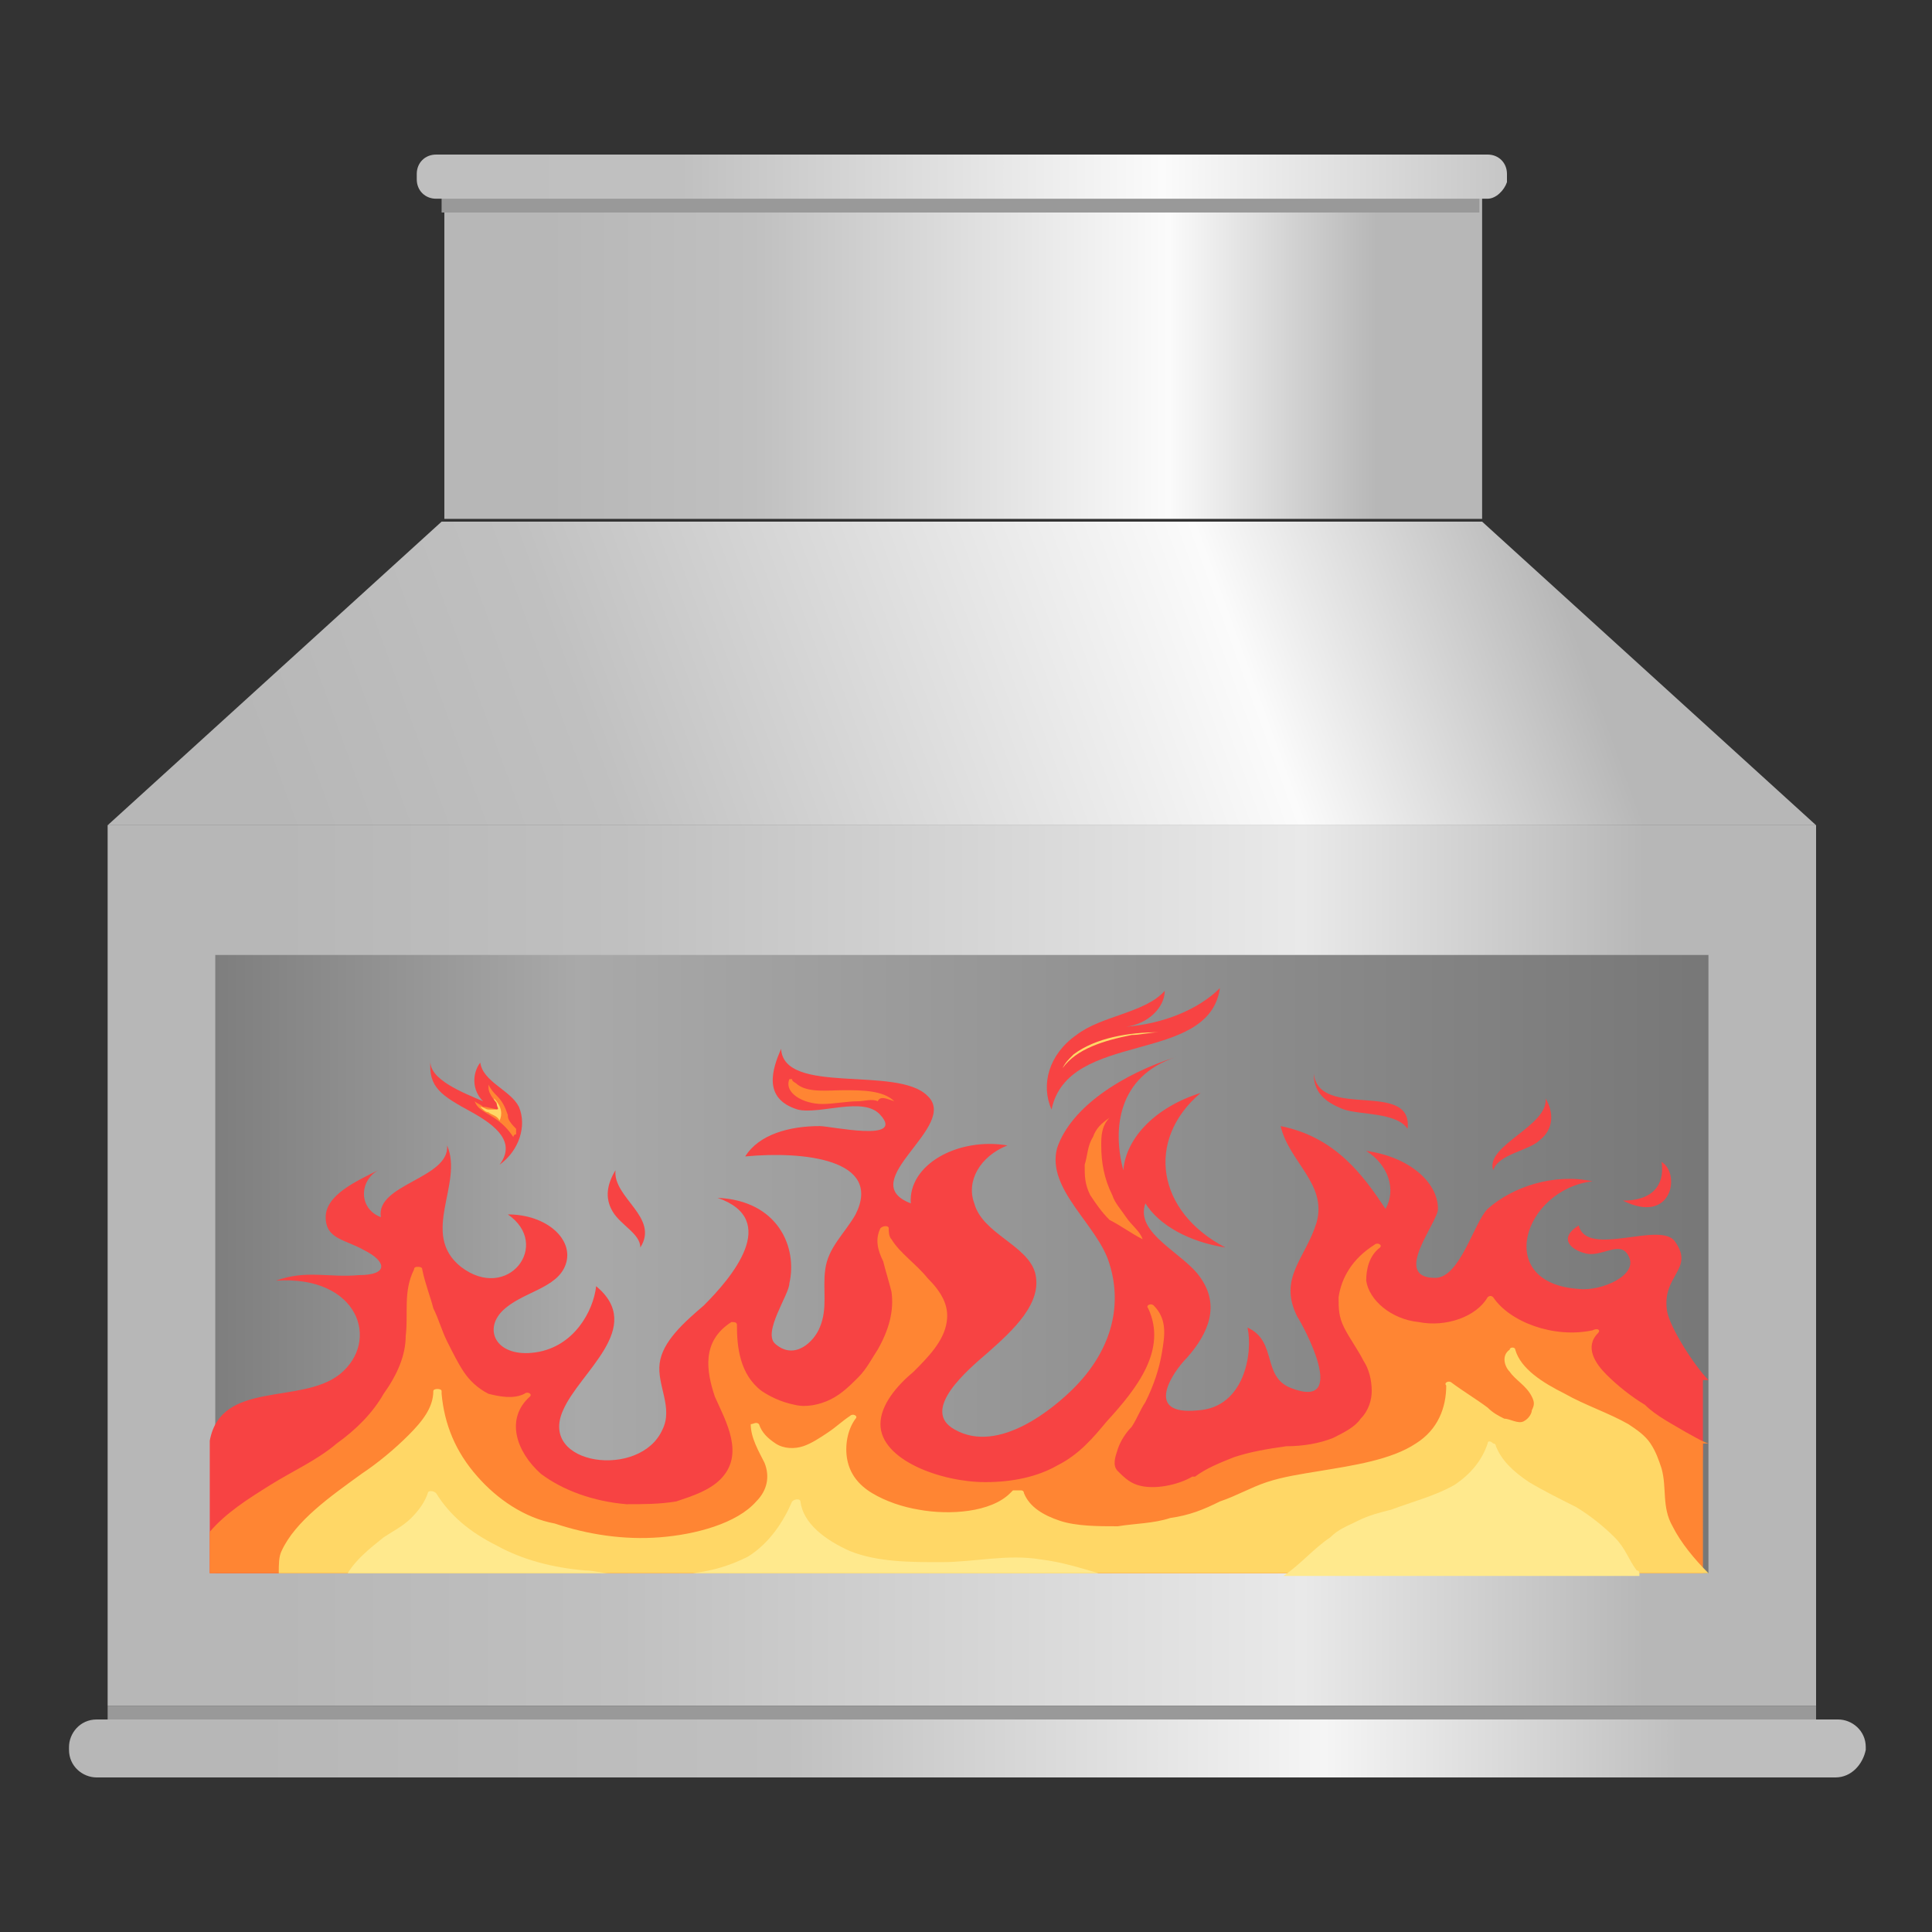 <?xml version="1.0" encoding="utf-8"?>
<!-- Generator: Adobe Illustrator 23.0.3, SVG Export Plug-In . SVG Version: 6.00 Build 0)  -->
<svg version="1.1" id="图层_1" xmlns="http://www.w3.org/2000/svg" xmlns:xlink="http://www.w3.org/1999/xlink" x="0px" y="0px"
	 viewBox="0 0 70 70" style="enable-background:new 0 0 70 70;" xml:space="preserve">
<rect x="0" y="0" width="70" height="70" fill="#333333" stroke="none"/>
<style type="text/css">
	.st0{fill:url(#SVGID_1_);}
	.st1{fill:url(#SVGID_2_);}
	.st2{fill:url(#SVGID_3_);}
	.st3{fill:url(#SVGID_4_);}
	.st4{fill:#999999;}
	.st5{fill:url(#SVGID_5_);}
	.st6{fill:url(#SVGID_6_);}
	.st7{fill:#F74343;}
	.st8{fill:#FF8533;}
	.st9{fill:#FFD766;}
	.st10{fill:#FFE98D;}
</style>
<g>
	<linearGradient id="SVGID_1_" gradientUnits="userSpaceOnUse" x1="16.053" y1="13.004" x2="53.622" y2="13.004">
		<stop  offset="0.1" style="stop-color:#B7B7B7"/>
		<stop  offset="0.3" style="stop-color:#C0C0C0"/>
		<stop  offset="0.7" style="stop-color:#FBFBFB"/>
		<stop  offset="0.9" style="stop-color:#B7B7B7"/>
	</linearGradient>
	<rect x="16.1" y="7.1" class="st0" width="37.6" height="11.7"/>
	<linearGradient id="SVGID_2_" gradientUnits="userSpaceOnUse" x1="6.467" y1="36.927" x2="61.117" y2="17.036">
		<stop  offset="9.999953e-02" style="stop-color:#B7B7B7"/>
		<stop  offset="0.3" style="stop-color:#C0C0C0"/>
		<stop  offset="0.7" style="stop-color:#FBFBFB"/>
		<stop  offset="0.9" style="stop-color:#B7B7B7"/>
	</linearGradient>
	<polygon class="st1" points="65.8,29.9 3.9,29.9 16,18.9 53.7,18.9 65.8,29.9 	"/>
	<linearGradient id="SVGID_3_" gradientUnits="userSpaceOnUse" x1="3.899" y1="45.834" x2="65.799" y2="45.834">
		<stop  offset="0.1" style="stop-color:#B7B7B7"/>
		<stop  offset="0.3" style="stop-color:#C0C0C0"/>
		<stop  offset="0.7" style="stop-color:#E9E9E9"/>
		<stop  offset="0.9" style="stop-color:#B7B7B7"/>
	</linearGradient>
	<path class="st2" d="M4.2,61.8H3.9V29.9h61.9v31.9"/>
	<linearGradient id="SVGID_4_" gradientUnits="userSpaceOnUse" x1="7.811" y1="45.834" x2="62.189" y2="45.834">
		<stop  offset="0" style="stop-color:#7E7E7E"/>
		<stop  offset="0.242" style="stop-color:#A9A9A9"/>
		<stop  offset="1" style="stop-color:#777777"/>
	</linearGradient>
	<path class="st3" d="M8.1,57H7.8V34.6h54.1V57h0.3"/>
	<path class="st4" d="M4.2,62.3H3.9v-0.5h61.9v0.5"/>
	<linearGradient id="SVGID_5_" gradientUnits="userSpaceOnUse" x1="2.5" y1="63.331" x2="67.5" y2="63.331">
		<stop  offset="0.1" style="stop-color:#B7B7B7"/>
		<stop  offset="0.4" style="stop-color:#C0C0C0"/>
		<stop  offset="0.7" style="stop-color:#F5F5F5"/>
		<stop  offset="0.9" style="stop-color:#BEBEBE"/>
	</linearGradient>
	<path class="st5" d="M66.5,64.4H3.5c-0.5,0-1-0.4-1-1v-0.1c0-0.5,0.4-1,1-1h63.1c0.5,0,1,0.4,1,1v0.1
		C67.5,63.9,67.1,64.4,66.5,64.4z"/>
	<path class="st4" d="M16.2,7.7h-0.2v-1l37.6,0v1"/>
	<linearGradient id="SVGID_6_" gradientUnits="userSpaceOnUse" x1="15.14" y1="6.41" x2="54.535" y2="6.41">
		<stop  offset="0" style="stop-color:#BFBFBF"/>
		<stop  offset="0.242" style="stop-color:#C0C0C0"/>
		<stop  offset="0.685" style="stop-color:#FBFBFB"/>
		<stop  offset="1" style="stop-color:#C6C6C6"/>
	</linearGradient>
	<path class="st6" d="M53.9,7.2H15.8c-0.4,0-0.7-0.3-0.7-0.7V6.3c0-0.4,0.3-0.7,0.7-0.7h38.1c0.4,0,0.7,0.3,0.7,0.7v0.3
		C54.5,6.9,54.2,7.2,53.9,7.2z"/>
	<g>
		<g>
			<path class="st7" d="M18.1,42.2c0.6-0.8-0.1-1.4-1-1.9c-1.1-0.6-1.6-0.9-1.5-1.9c-0.1,0.7,1.2,1.2,1.9,1.5
				c-0.4-0.4-0.4-1-0.1-1.4c0.1,0.7,1.1,1,1.4,1.6C19.1,40.8,18.8,41.7,18.1,42.2"/>
		</g>
		<g>
			<path class="st7" d="M23.2,45.2c0-0.5-0.7-0.8-1-1.3c-0.3-0.5-0.2-1,0.1-1.5C22.2,43.4,23.9,44.1,23.2,45.2"/>
		</g>
		<g>
			<path class="st7" d="M38.1,40.2c0.6-2.9,5.7-1.6,6.1-4.4c-0.8,0.8-2.1,1.3-3.4,1.4c0.8-0.1,1.4-0.7,1.4-1.3
				c-0.7,0.8-2.3,0.9-3.2,1.6C38,38.2,37.7,39.3,38.1,40.2"/>
		</g>
		<g>
			<path class="st7" d="M54.1,42.4c-0.3-0.9,2-1.6,1.9-2.6c0.3,0.5,0.3,1.1-0.2,1.5C55.4,41.7,54.3,41.8,54.1,42.4"/>
		</g>
		<g>
			<path class="st7" d="M51,40.9c-0.4-0.6-1.7-0.5-2.3-0.7c-0.8-0.3-1.1-0.7-1.1-1.3C47.8,40.6,51.2,39.1,51,40.9"/>
		</g>
		<g>
			<path class="st7" d="M58.8,43.5c1.3,0,1.5-0.8,1.4-1.4C60.9,42.5,60.6,44.4,58.8,43.5"/>
		</g>
		<g>
			<path class="st7" d="M61.9,50c-0.5-0.5-1.4-1.9-1.5-2.5c-0.2-1.3,1-1.5,0.3-2.5c-0.5-0.8-3.2,0.6-3.5-0.6c-0.8,0.5-0.2,0.9,0.2,1
				c0.6,0.2,1.3-0.5,1.6,0.1c0.4,0.7-1,1.3-1.8,1.2c-3.1-0.2-2-3.6,0.5-3.9c-1.4-0.3-2.9,0.2-3.8,1c-0.5,0.5-1,2.5-1.9,2.5
				c-1.6,0,0.1-2,0.1-2.5c0-1-1.1-1.9-2.6-2.1c0.8,0.5,1.1,1.4,0.7,2.1c-0.8-1.2-1.8-2.6-3.8-3c0.3,1.3,1.7,2.1,1.3,3.5
				c-0.4,1.3-1.4,2-0.7,3.4c0.2,0.3,1.9,3.4-0.2,2.6c-1.1-0.4-0.5-1.7-1.6-2.2c0.2,0.9-0.1,2.9-1.8,3c-2,0.2-0.9-1.4-0.4-1.9
				c0.8-0.9,1.2-1.9,0.5-2.9c-0.6-0.9-2.4-1.6-2-2.7c0.5,0.8,1.6,1.4,2.9,1.6c-2.5-1.3-2.9-3.9-0.9-5.6c-1.6,0.5-2.7,1.6-2.8,2.8
				c-0.4-1.5-0.2-3.4,1.9-4.1c-1.9,0.6-3.8,1.8-4.3,3.3c-0.4,1.5,1.5,2.8,1.9,4.2c0.5,1.6,0,3.2-1.3,4.5c-0.7,0.7-2.7,2.4-4.3,1.5
				c-1.3-0.7,0.5-2.2,1.2-2.8c0.9-0.8,2-1.8,1.7-2.9c-0.3-1-1.9-1.4-2.2-2.5c-0.3-0.8,0.2-1.7,1.2-2.1c-1.8-0.3-3.6,0.7-3.5,2.1
				c-2.1-0.8,1.8-2.8,0.6-3.9c-1.1-1.1-5.2,0-5.3-1.7c-0.3,0.7-0.7,1.8,0.6,2.2c0.8,0.2,2.4-0.5,3,0.2c0.9,1-1.8,0.4-2.2,0.4
				c-1.1,0-2.2,0.3-2.7,1.1c2.1-0.2,5,0.1,4,2.1c-0.4,0.7-1,1.2-1.1,2c-0.1,0.7,0.1,1.4-0.2,2.1c-0.2,0.5-0.9,1.2-1.6,0.6
				c-0.5-0.4,0.5-1.8,0.5-2.2c0.3-1.3-0.4-3-2.6-3.1c2.3,0.8,0.5,2.9-0.5,3.9c-0.7,0.6-1.5,1.3-1.6,2.1c-0.1,0.8,0.5,1.6,0.1,2.4
				c-0.8,1.8-4.5,1.3-3.6-0.7c0.6-1.4,3-3,1.2-4.5c-0.1,0.9-0.8,2.2-2.2,2.4c-1.4,0.2-1.9-0.8-1.2-1.5c0.7-0.7,2-0.8,2.3-1.7
				c0.3-0.9-0.7-1.8-2.1-1.8c1.6,1.1,0,3.2-1.7,1.9c-1.5-1.2,0.1-3-0.5-4.4c0.1,1.2-2.6,1.4-2.4,2.6c-0.8-0.3-0.8-1.3-0.1-1.7
				c-0.8,0.4-1.9,0.9-1.9,1.7c0,0.8,0.7,0.8,1.4,1.2c0.8,0.4,0.9,0.9-0.2,0.9c-1.1,0.1-1.9-0.2-3,0.2c3-0.2,3.8,2.2,2.3,3.4
				c-1.4,1.1-4.3,0.2-4.7,2.4V57h54c0-1.4,0-2.9,0.1-4.3V50z"/>
		</g>
		<path class="st8" d="M61.9,52.3c-0.3-0.1-0.6-0.3-0.8-0.4c-0.5-0.3-1.1-0.6-1.5-1c-0.5-0.3-1-0.7-1.4-1.1c-0.4-0.4-0.8-1-0.3-1.5
			c0.1-0.1,0-0.2-0.2-0.1c-1.4,0.3-3-0.3-3.6-1.2c-0.1-0.1-0.2,0-0.2,0c-0.4,0.7-1.5,1.1-2.5,0.9c-1-0.1-1.8-0.8-1.9-1.5
			c0-0.4,0.1-0.9,0.5-1.2c0.1-0.1-0.1-0.2-0.2-0.1c-0.8,0.5-1.2,1.2-1.3,1.9c0,0.4,0,0.7,0.2,1.1c0.2,0.4,0.5,0.8,0.7,1.2
			c0.2,0.3,0.3,0.7,0.3,1.1c0,0.3-0.1,0.7-0.4,1c-0.2,0.3-0.6,0.5-1,0.7c-0.5,0.2-1.1,0.3-1.7,0.3c-0.7,0.1-1.3,0.2-1.9,0.4
			c-0.5,0.2-1,0.4-1.4,0.7c0,0-0.1,0-0.1,0c-0.5,0.3-1.4,0.5-2,0.3c-0.3-0.1-0.5-0.3-0.7-0.5c-0.2-0.2-0.1-0.5,0-0.8
			c0.1-0.3,0.3-0.6,0.5-0.8c0.2-0.3,0.3-0.6,0.5-0.9c0.3-0.6,0.5-1.2,0.6-1.8c0.1-0.6,0.2-1.2-0.3-1.7c-0.1-0.1-0.3,0-0.2,0.1
			c0.7,1.5-0.4,2.9-1.5,4.1c-0.5,0.6-1,1.2-1.8,1.6c-0.7,0.4-1.6,0.6-2.6,0.6c-1.6,0-3.8-0.8-3.8-2.1c0-0.7,0.6-1.4,1.2-1.9
			c0.5-0.5,1.1-1.1,1.2-1.8c0.1-0.6-0.2-1.1-0.7-1.6c-0.4-0.5-1-0.9-1.3-1.4c-0.1-0.1-0.1-0.3-0.1-0.4c0-0.1-0.2-0.1-0.3,0
			c-0.2,0.4-0.1,0.8,0.1,1.2c0.1,0.4,0.2,0.7,0.3,1.1c0.1,0.7-0.1,1.4-0.5,2.1c-0.2,0.3-0.4,0.7-0.7,1c-0.3,0.3-0.6,0.6-1,0.8
			c-0.4,0.2-0.9,0.3-1.3,0.2c-0.5-0.1-0.9-0.3-1.2-0.5c-0.8-0.6-0.9-1.6-0.9-2.4c0-0.1-0.1-0.1-0.2-0.1c-1.1,0.7-0.9,1.8-0.6,2.7
			c0.4,0.9,1.1,2.1,0.2,3c-0.4,0.4-1,0.6-1.6,0.8c-0.6,0.1-1.2,0.1-1.8,0.1c-1.2-0.1-2.3-0.5-3.1-1.1c-0.9-0.8-1.3-2-0.4-2.8
			c0.1-0.1-0.1-0.2-0.2-0.1c-0.4,0.2-0.9,0.1-1.3,0c-0.4-0.2-0.7-0.5-0.9-0.8c-0.2-0.3-0.4-0.7-0.6-1.1c-0.2-0.4-0.3-0.8-0.5-1.2
			c-0.1-0.4-0.3-0.9-0.4-1.4c0-0.1-0.1-0.1-0.2-0.1c0,0-0.1,0-0.1,0.1c-0.4,0.8-0.2,1.6-0.3,2.4c0,0.7-0.3,1.4-0.8,2.1
			c-0.4,0.7-1,1.3-1.7,1.8c-0.7,0.6-1.6,1-2.4,1.5c-0.8,0.5-1.6,1-2.2,1.7c0,0,0,0,0,0V57h54.1V52.3z M30,50.8
			C30,50.8,30,50.8,30,50.8C29.9,50.8,29.9,50.8,30,50.8C29.9,50.8,29.9,50.8,30,50.8C30,50.8,30,50.8,30,50.8z"/>
		<path class="st9" d="M61.9,57c-0.5-0.5-1-1.1-1.3-1.7c-0.4-0.7-0.2-1.4-0.4-2.1c-0.1-0.3-0.2-0.6-0.4-0.9
			c-0.2-0.3-0.5-0.5-0.8-0.7c-0.7-0.4-1.6-0.7-2.3-1.1c-0.8-0.4-1.6-0.9-1.8-1.6c0-0.1-0.2-0.1-0.2,0c-0.3,0.2-0.2,0.6,0,0.8
			c0.2,0.3,0.6,0.5,0.8,0.9c0.1,0.2,0.1,0.3,0,0.5c0,0.1-0.1,0.3-0.3,0.4c-0.2,0.1-0.5-0.1-0.7-0.1c-0.2-0.1-0.4-0.2-0.6-0.4
			c-0.4-0.3-0.9-0.6-1.3-0.9c-0.1-0.1-0.3,0-0.2,0.1c0,0.8-0.3,1.6-1.1,2.1c-0.9,0.6-2.3,0.8-3.5,1c-0.6,0.1-1.3,0.2-1.9,0.4
			c-0.6,0.2-1.1,0.5-1.7,0.7c-0.6,0.3-1.1,0.5-1.8,0.6c-0.6,0.2-1.3,0.2-1.9,0.3c-0.7,0-1.5,0-2.1-0.2c-0.6-0.2-1.1-0.5-1.3-1v0
			c0,0,0-0.1-0.1-0.1c0,0,0,0-0.1,0c0,0-0.1,0-0.1,0c-0.1,0-0.1,0-0.1,0c0,0,0,0-0.1,0.1c0,0,0,0,0,0c-0.7,0.7-2.2,0.8-3.3,0.6
			c-0.6-0.1-1.2-0.3-1.7-0.6c-0.5-0.3-0.8-0.7-0.9-1.2c-0.1-0.5,0-1.1,0.3-1.5c0.1-0.1-0.1-0.2-0.2-0.1c-0.3,0.2-0.5,0.4-0.8,0.6
			c-0.3,0.2-0.6,0.4-0.9,0.5c-0.3,0.1-0.7,0.1-1-0.1c-0.3-0.2-0.5-0.4-0.6-0.7c-0.1-0.1-0.2,0-0.3,0c0,0.5,0.3,1,0.5,1.4
			c0.2,0.5,0.1,1-0.3,1.4c-0.7,0.8-2.2,1.2-3.5,1.3c-1.3,0.1-2.6-0.1-3.8-0.5C19,55,18,54.3,17.3,53.5c-0.8-0.9-1.2-1.9-1.3-3
			c0,0,0,0,0-0.1c0,0,0,0,0,0c0-0.1-0.3-0.1-0.3,0c0,0.6-0.4,1.1-0.9,1.6c-0.5,0.5-1.1,1-1.7,1.4c-1.1,0.8-2.4,1.7-2.9,2.8
			c-0.1,0.2-0.1,0.5-0.1,0.8H61.9z"/>
		<path class="st10" d="M59.4,57c0,0,0-0.1-0.1-0.1c-0.3-0.4-0.4-0.8-0.8-1.2c-0.4-0.4-0.9-0.8-1.4-1.1c-0.6-0.3-1.2-0.6-1.7-0.9
			c-0.6-0.4-1-0.8-1.2-1.3c0,0,0-0.1-0.1-0.1c-0.1-0.1-0.2-0.1-0.2,0c-0.2,0.6-0.6,1.1-1.2,1.5c-0.7,0.4-1.5,0.6-2.3,0.9
			c-0.4,0.1-0.8,0.2-1.2,0.4c-0.4,0.2-0.7,0.3-1,0.6c-0.6,0.4-1.1,1-1.7,1.4H59.4z"/>
		<path class="st10" d="M22.1,57c-0.3,0-0.6-0.1-0.9-0.1C20,56.8,18.9,56.5,18,56c-1-0.5-1.7-1.1-2.2-1.9c-0.1-0.1-0.3-0.1-0.3,0
			c-0.1,0.3-0.3,0.6-0.6,0.9c-0.3,0.3-0.7,0.5-1,0.7c-0.5,0.4-1,0.8-1.3,1.3H22.1z"/>
		<path class="st10" d="M39.8,57c-0.7-0.2-1.3-0.4-2.1-0.5c-1.2-0.2-2.4,0.1-3.6,0.1c-1.1,0-2.3,0-3.3-0.4c-0.9-0.4-1.7-1-1.8-1.8
			c0-0.1-0.2-0.1-0.3,0c-0.3,0.7-0.8,1.5-1.6,2c-0.6,0.3-1.2,0.5-2,0.6H39.8z"/>
		<path class="st8" d="M18.4,40.4c-0.1-0.3-0.2-0.5-0.4-0.7c-0.1-0.1-0.2-0.2-0.3-0.4c0,0,0,0,0,0c0,0,0,0,0,0c0,0,0,0,0,0
			c0,0,0,0,0,0c0,0,0,0.1,0,0.1c0,0.3,0.3,0.5,0.4,0.8c-0.2,0-0.4-0.1-0.6-0.1c0,0,0,0,0,0c0,0,0,0,0,0c-0.1-0.1-0.2-0.1-0.3-0.2
			c0,0,0,0,0,0c0.1,0.3,0.4,0.4,0.7,0.6c0.3,0.2,0.5,0.4,0.7,0.7c0,0,0,0,0,0c0,0,0-0.1,0.1-0.1c0-0.1,0-0.2,0-0.2
			C18.4,40.6,18.4,40.5,18.4,40.4z"/>
		<path class="st8" d="M32.4,39.9C32.4,39.9,32.3,39.9,32.4,39.9c-0.4-0.4-1.2-0.4-1.8-0.4c-0.6,0-1.3,0.1-1.7-0.2c0,0,0,0,0,0
			c0,0,0,0,0,0c-0.1-0.1-0.2-0.1-0.2-0.2c0,0,0,0,0,0c0,0,0,0-0.1,0c-0.2,0.5,0.5,0.9,1.2,0.9c0.4,0,0.9-0.1,1.3-0.1
			c0.2,0,0.5-0.1,0.7,0C31.9,39.7,32.1,39.8,32.4,39.9C32.3,39.9,32.3,39.9,32.4,39.9C32.3,40,32.4,39.9,32.4,39.9z"/>
		<path class="st8" d="M41.4,44.9c-0.1-0.3-0.4-0.5-0.6-0.8c-0.2-0.3-0.4-0.5-0.5-0.8c-0.3-0.6-0.4-1.2-0.4-1.8c0-0.3,0-0.7,0.3-1
			c0,0,0,0,0,0c0,0,0,0,0,0c0,0,0-0.1,0,0c0,0,0,0,0,0c0,0,0,0,0,0c-0.3,0.2-0.5,0.4-0.6,0.7c-0.2,0.3-0.2,0.7-0.3,1
			c0,0.4,0,0.7,0.2,1.1c0.2,0.3,0.4,0.6,0.7,0.9C40.6,44.4,41,44.7,41.4,44.9C41.4,44.9,41.5,44.9,41.4,44.9z"/>
		<path class="st9" d="M17.9,39.8C17.9,39.8,17.9,39.8,17.9,39.8c0,0.1,0.1,0.1,0.1,0.2c0,0.1,0.1,0.2,0,0.2c0,0-0.1,0-0.1,0
			c-0.1,0-0.1,0-0.2,0c-0.1,0-0.2-0.1-0.3-0.1c0,0,0,0,0,0c0,0,0,0,0,0c0,0,0,0,0,0c0,0,0,0,0,0c0.1,0.1,0.2,0.2,0.3,0.2
			c0.1,0.1,0.3,0.1,0.4,0.3c0,0,0,0,0,0C18.2,40.4,18.2,40.1,17.9,39.8z"/>
		<path class="st9" d="M42,37.4c-1.1,0-2.3,0.2-3.1,0.8c-0.2,0.2-0.3,0.3-0.4,0.5c0,0,0,0,0,0h0c0,0,0,0,0,0c0,0,0,0,0,0
			c0.5-0.7,1.5-1,2.5-1.2C41.3,37.5,41.7,37.4,42,37.4C42,37.4,42,37.4,42,37.4L42,37.4C42,37.4,42,37.4,42,37.4
			C42,37.4,42,37.4,42,37.4C42.1,37.4,42.1,37.4,42,37.4z"/>
	</g>
</g>
</svg>

